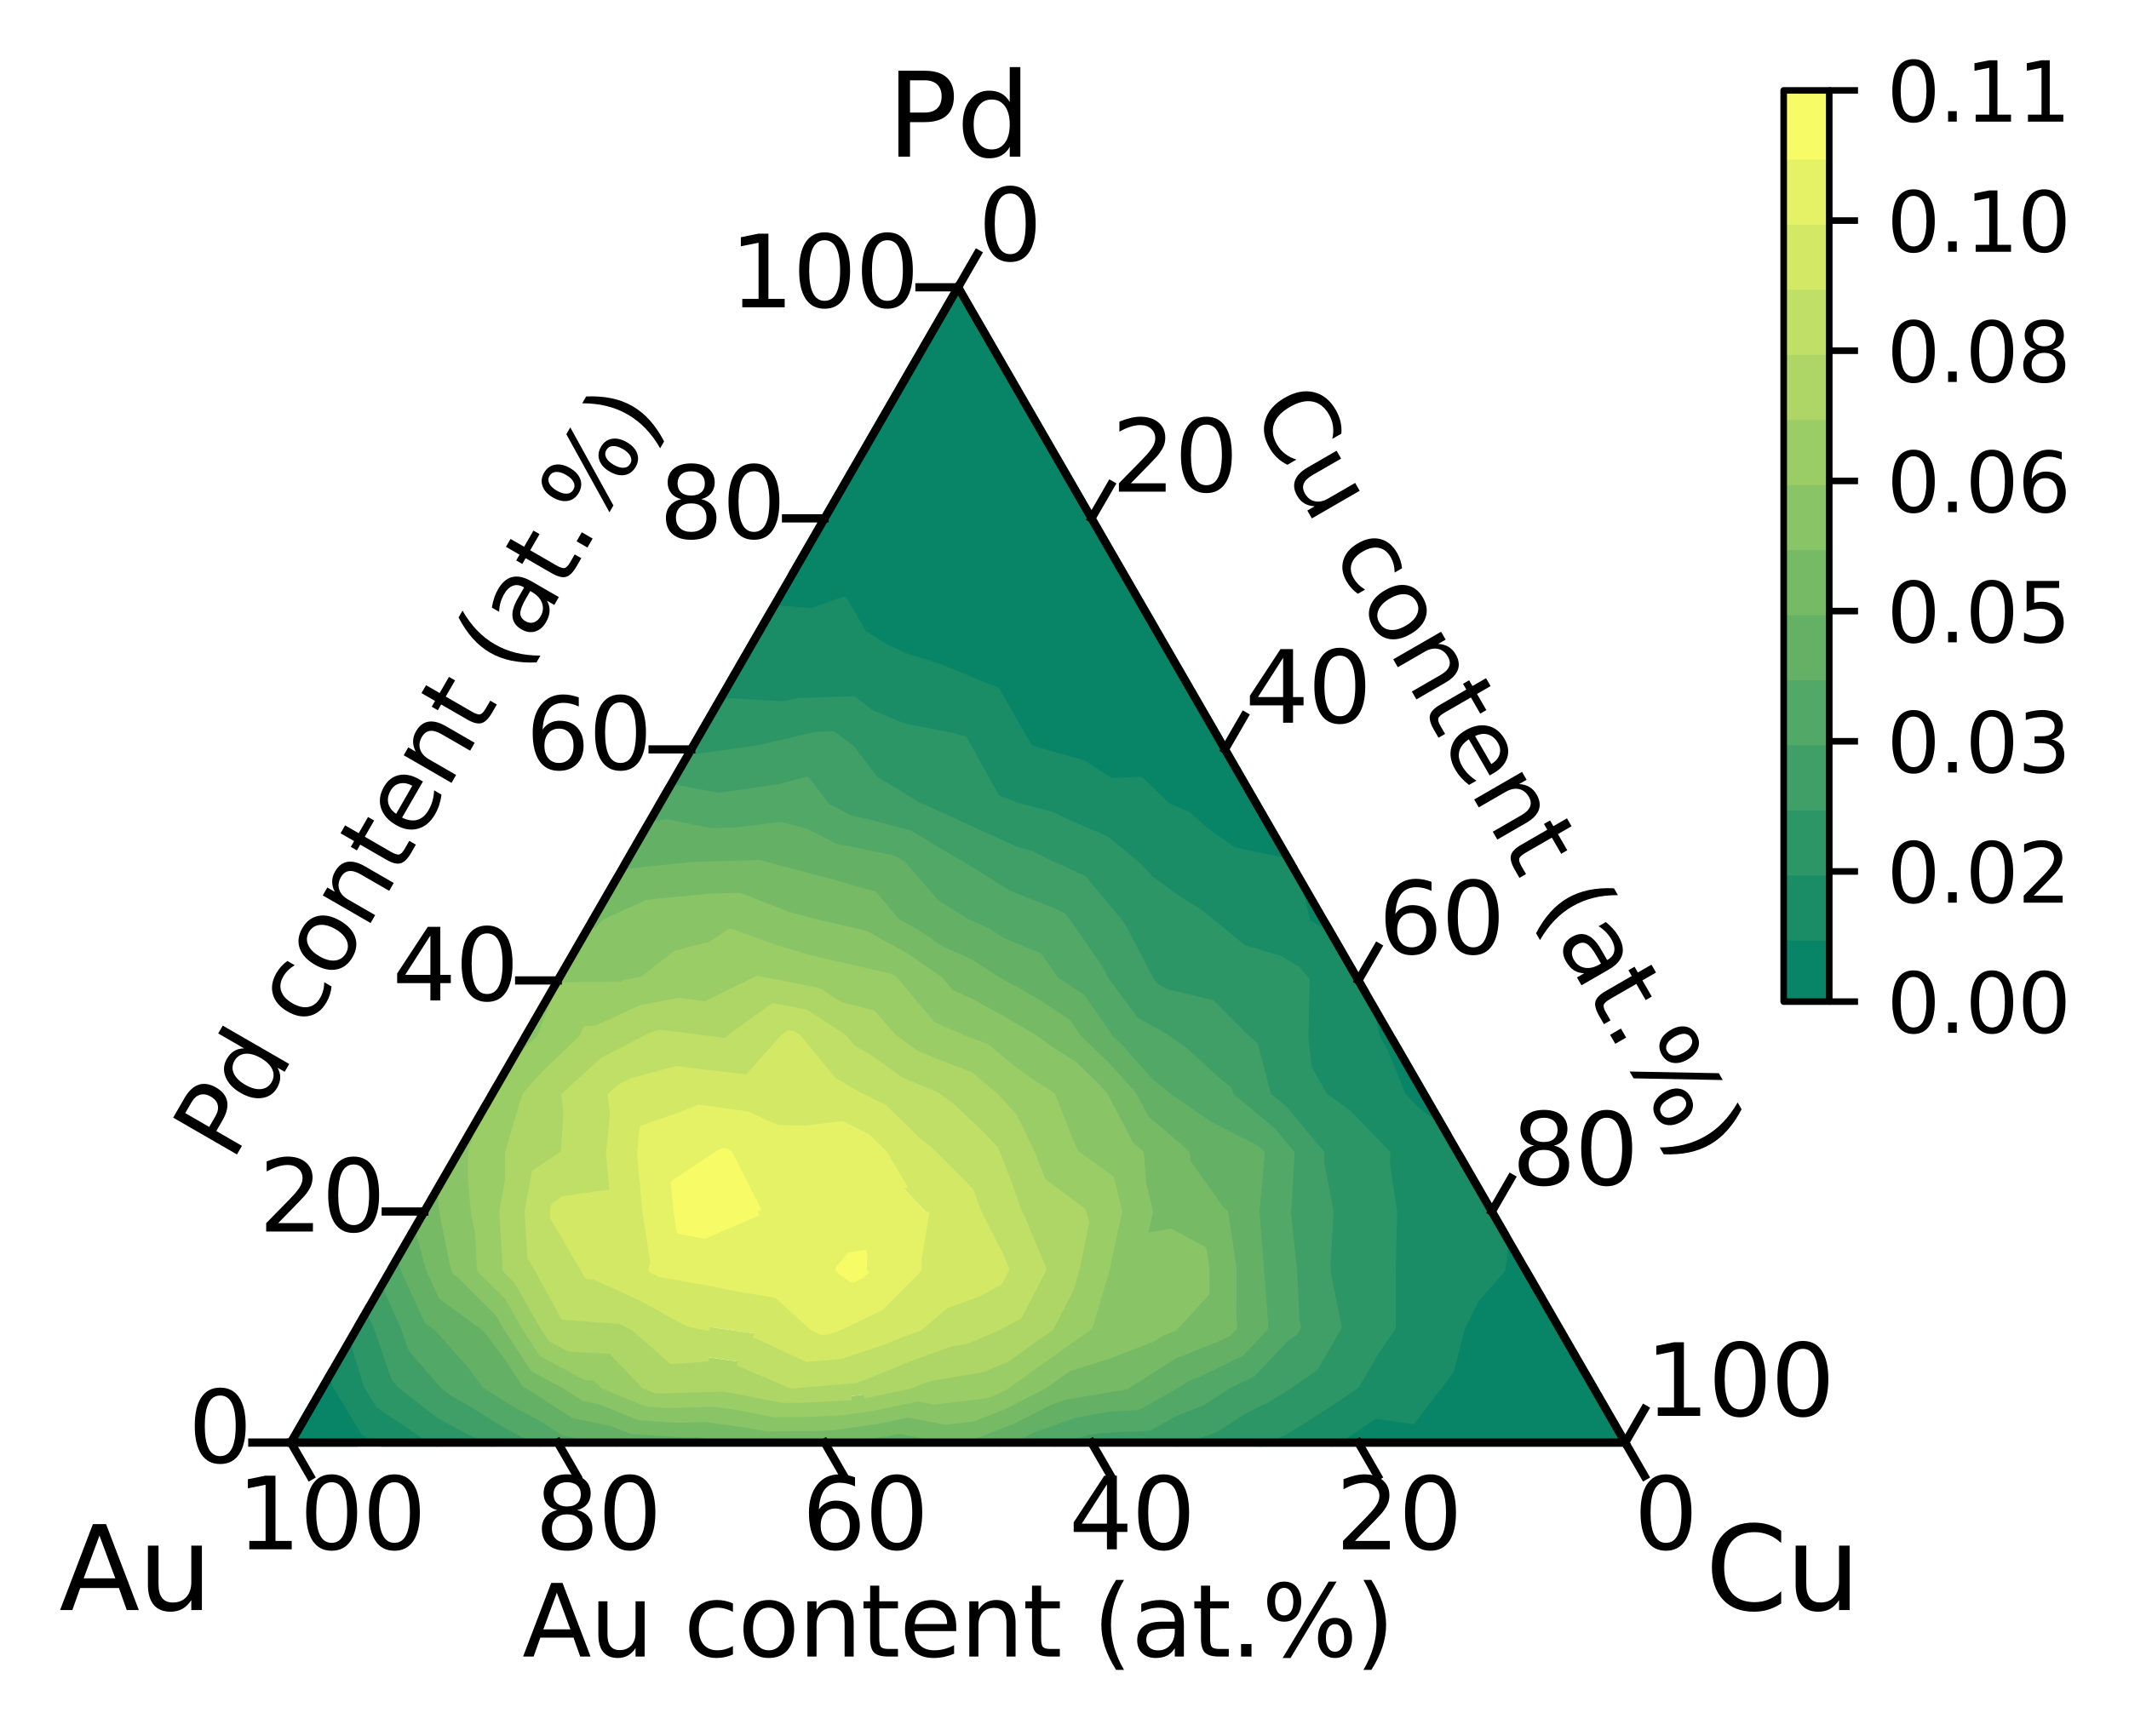 <?xml version="1.0" encoding="utf-8" standalone="no"?>
<!DOCTYPE svg PUBLIC "-//W3C//DTD SVG 1.1//EN"
  "http://www.w3.org/Graphics/SVG/1.1/DTD/svg11.dtd">
<svg xmlns:xlink="http://www.w3.org/1999/xlink" width="259.002pt" height="211.27pt" viewBox="0 0 259.002 211.27" xmlns="http://www.w3.org/2000/svg" version="1.1">
 <defs>
  <style type="text/css">*{stroke-linejoin: round; stroke-linecap: butt}</style>
 </defs>
 <g id="figure_1">
  <g id="patch_1">
   <path d="M 0 211.27 
L 259.002 211.27 
L 259.002 0 
L 0 0 
z
" style="fill: #ffffff"/>
  </g>
  <g id="axes_1">
   <g id="patch_2">
    <path d="M 27.273 183.653 
L 205.833 183.653 
L 205.833 26.841 
L 27.273 26.841 
z
" style="fill: #ffffff"/>
   </g>
   <g id="PathCollection_1">
    <defs>
     <path id="m07a7c262e1" d="M 183.155 -60.954 
L 182.643 -56.82 
L 179.483 -53.256 
L 177.746 -49.791 
L 176.392 -44.551 
L 175.058 -42.762 
L 171.773 -38.494 
L 167.218 -39.141 
L 164.391 -37.222 
L 162.083 -35.733 
L 165.251 -35.733 
L 173.367 -35.733 
L 181.484 -35.733 
L 189.6 -35.733 
L 197.716 -35.733 
L 193.658 -42.762 
L 189.6 -49.791 
L 185.542 -56.82 
M 166.105 -90.485 
L 167.436 -84.936 
L 168.358 -83.288 
L 170.554 -77.907 
L 172.312 -76.079 
L 176.073 -73.221 
L 173.367 -77.907 
L 169.309 -84.936 
M 157.36 -105.632 
L 158.931 -98.993 
L 160.603 -97.972 
L 164.478 -93.303 
L 161.193 -98.993 
M 93.943 -137.151 
L 98.798 -136.774 
L 102.639 -138.155 
L 104.958 -134.138 
L 107.5 -132.516 
L 110.06 -131.327 
L 114.18 -130.029 
L 120.408 -127.461 
L 120.758 -127.365 
L 121.191 -127.109 
L 124.959 -120.582 
L 125.375 -120.08 
L 131.746 -118.28 
L 135.089 -116.091 
L 138.699 -116.265 
L 142.038 -113.051 
L 144.398 -112.078 
L 146.699 -110.039 
L 149.992 -107.709 
L 157.03 -106.203 
L 153.076 -113.051 
L 149.018 -120.08 
L 144.96 -127.109 
L 140.902 -134.138 
L 136.844 -141.167 
L 132.785 -148.196 
L 128.727 -155.225 
L 124.669 -162.254 
L 120.611 -169.283 
L 116.553 -176.312 
L 112.494 -169.283 
L 108.436 -162.254 
L 104.378 -155.225 
L 100.32 -148.196 
L 96.262 -141.167 
M 46.434 -35.733 
L 44.317 -37.138 
L 40.919 -42.762 
L 40.408 -44.425 
L 39.447 -42.762 
L 35.389 -35.733 
L 43.505 -35.733 
" style="stroke: #088466"/>
    </defs>
    <g clip-path="url(#p77a4fa53b2)">
     <use xlink:href="#m07a7c262e1" x="0" y="211.27" style="fill: #088466; stroke: #088466"/>
    </g>
   </g>
   <g id="PathCollection_2">
    <defs>
     <path id="m2272a39800" d="M 176.073 -73.221 
L 172.312 -76.079 
L 170.554 -77.907 
L 168.358 -83.288 
L 167.436 -84.936 
L 166.105 -90.485 
L 165.251 -91.965 
L 164.478 -93.303 
L 160.603 -97.972 
L 158.931 -98.993 
L 157.36 -105.632 
L 157.134 -106.022 
L 157.03 -106.203 
L 149.992 -107.709 
L 146.699 -110.039 
L 144.398 -112.078 
L 142.038 -113.051 
L 138.699 -116.265 
L 135.089 -116.091 
L 131.746 -118.28 
L 125.375 -120.08 
L 124.959 -120.582 
L 121.191 -127.109 
L 120.758 -127.365 
L 120.408 -127.461 
L 114.18 -130.029 
L 110.06 -131.327 
L 107.5 -132.516 
L 104.958 -134.138 
L 102.639 -138.155 
L 98.798 -136.774 
L 93.943 -137.151 
L 92.204 -134.138 
L 88.145 -127.109 
L 87.232 -125.528 
L 88.891 -125.818 
L 95.296 -125.436 
L 97.002 -125.827 
L 103.763 -126.044 
L 105.939 -124.406 
L 109.964 -122.727 
L 115.657 -121.631 
L 117.207 -121.214 
L 117.862 -120.08 
L 121.191 -114.056 
L 123.908 -113.051 
L 128.085 -111.939 
L 129.878 -111.058 
L 134.525 -109.035 
L 138.196 -106.022 
L 139.877 -104.247 
L 143.399 -101.697 
L 145.693 -100.264 
L 147.347 -98.993 
L 151.227 -95.79 
L 155.685 -94.475 
L 157.828 -93.166 
L 158.825 -91.965 
L 158.758 -89.153 
L 158.682 -84.936 
L 159.094 -81.3 
L 160.986 -77.907 
L 163.98 -75.706 
L 168.651 -70.878 
L 168.593 -69.637 
L 169.459 -63.849 
L 169.309 -56.82 
L 169.309 -49.791 
L 167.113 -46.566 
L 164.917 -42.762 
L 162.241 -40.946 
L 158.899 -38.789 
L 156.295 -37.187 
L 153.33 -35.733 
L 157.134 -35.733 
L 162.083 -35.733 
L 164.391 -37.222 
L 167.218 -39.141 
L 171.773 -38.494 
L 175.058 -42.762 
L 176.392 -44.551 
L 177.746 -49.791 
L 179.483 -53.256 
L 182.643 -56.82 
L 183.155 -60.954 
L 181.484 -63.849 
L 177.425 -70.878 
M 40.408 -44.425 
L 40.919 -42.762 
L 44.317 -37.138 
L 46.434 -35.733 
L 51.622 -35.733 
L 53.144 -35.733 
L 51.978 -36.35 
L 50.685 -37.355 
L 46.172 -40.352 
L 44.716 -42.762 
L 42.886 -48.718 
" style="stroke: #1a8d66"/>
    </defs>
    <g clip-path="url(#p77a4fa53b2)">
     <use xlink:href="#m2272a39800" x="0" y="211.27" style="fill: #1a8d66; stroke: #1a8d66"/>
    </g>
   </g>
   <g id="PathCollection_3">
    <defs>
     <path id="maad36f8305" d="M 83.594 -119.226 
L 84.701 -119.017 
L 92.204 -120.08 
L 99.372 -121.722 
L 101.304 -121.784 
L 103.566 -120.08 
L 106.319 -116.413 
L 111.818 -113.051 
L 112.404 -112.894 
L 112.681 -112.728 
L 118.798 -109.912 
L 123.701 -107.7 
L 125.379 -107.253 
L 127.885 -106.022 
L 131.755 -104.237 
L 136.134 -98.993 
L 136.52 -98.434 
L 139.879 -91.965 
L 140.454 -91.189 
L 141.784 -90.436 
L 147.368 -89.107 
L 151.501 -84.936 
L 152.564 -84.048 
L 154.162 -77.907 
L 156.166 -76.23 
L 160.645 -70.878 
L 160.584 -69.823 
L 161.734 -63.849 
L 161.343 -57.08 
L 161.391 -56.82 
L 161.381 -56.493 
L 162.711 -49.791 
L 159.923 -44.962 
L 156.814 -42.762 
L 154.056 -41.065 
L 151.323 -39.724 
L 147.975 -37.539 
L 143.184 -35.733 
L 149.018 -35.733 
L 153.33 -35.733 
L 156.295 -37.187 
L 158.899 -38.789 
L 162.241 -40.946 
L 164.917 -42.762 
L 167.113 -46.566 
L 169.309 -49.791 
L 169.309 -56.82 
L 169.459 -63.849 
L 168.593 -69.637 
L 168.651 -70.878 
L 163.98 -75.706 
L 160.986 -77.907 
L 159.094 -81.3 
L 158.682 -84.936 
L 158.758 -89.153 
L 158.825 -91.965 
L 157.828 -93.166 
L 155.685 -94.475 
L 151.227 -95.79 
L 147.347 -98.993 
L 145.693 -100.264 
L 143.399 -101.697 
L 139.877 -104.247 
L 138.196 -106.022 
L 134.525 -109.035 
L 129.878 -111.058 
L 128.085 -111.939 
L 123.908 -113.051 
L 121.191 -114.056 
L 117.862 -120.08 
L 117.207 -121.214 
L 115.657 -121.631 
L 109.964 -122.727 
L 105.939 -124.406 
L 103.763 -126.044 
L 97.002 -125.827 
L 95.296 -125.436 
L 88.891 -125.818 
L 87.232 -125.528 
L 84.087 -120.08 
M 42.886 -48.718 
L 44.716 -42.762 
L 46.172 -40.352 
L 50.685 -37.355 
L 51.978 -36.35 
L 53.144 -35.733 
L 59.738 -35.733 
L 59.884 -35.733 
L 59.773 -35.793 
L 59.664 -35.862 
L 53.562 -39.093 
L 48.842 -42.762 
L 48.077 -43.651 
L 45.965 -49.791 
L 44.889 -52.187 
L 43.505 -49.791 
" style="stroke: #2c9666"/>
    </defs>
    <g clip-path="url(#p77a4fa53b2)">
     <use xlink:href="#maad36f8305" x="0" y="211.27" style="fill: #2c9666; stroke: #2c9666"/>
    </g>
   </g>
   <g id="PathCollection_4">
    <defs>
     <path id="m8ac2375aff" d="M 81.4 -115.426 
L 87.429 -114.292 
L 88.989 -114.513 
L 94.909 -115.394 
L 98.106 -116.246 
L 100.534 -113.051 
L 103.498 -111.527 
L 105.493 -111.12 
L 110.59 -109.753 
L 116.413 -106.265 
L 116.634 -106.163 
L 116.945 -106.022 
L 122.605 -102.447 
L 127.949 -100.342 
L 129.178 -99.774 
L 129.83 -98.993 
L 133.647 -93.457 
L 134.422 -91.965 
L 138.067 -87.055 
L 141.81 -84.936 
L 144.05 -83.36 
L 147.891 -79.859 
L 149.412 -78.589 
L 149.59 -77.907 
L 154.677 -73.65 
L 156.998 -70.878 
L 156.638 -64.709 
L 156.558 -63.849 
L 156.627 -62.97 
L 157.285 -56.82 
L 157.596 -50.589 
L 157.754 -49.791 
L 157.444 -49.254 
L 156.397 -48.513 
L 152.268 -44.161 
L 149.349 -42.762 
L 146.162 -40.68 
L 143.09 -39.522 
L 139.783 -37.67 
L 133.738 -37.383 
L 132.002 -37.09 
L 128.174 -35.733 
L 132.785 -35.733 
L 140.902 -35.733 
L 143.184 -35.733 
L 147.975 -37.539 
L 151.323 -39.724 
L 154.056 -41.065 
L 156.814 -42.762 
L 159.923 -44.962 
L 162.711 -49.791 
L 161.381 -56.493 
L 161.391 -56.82 
L 161.343 -57.08 
L 161.734 -63.849 
L 160.584 -69.823 
L 160.645 -70.878 
L 156.166 -76.23 
L 154.162 -77.907 
L 152.564 -84.048 
L 151.501 -84.936 
L 147.368 -89.107 
L 141.784 -90.436 
L 140.454 -91.189 
L 139.879 -91.965 
L 136.52 -98.434 
L 136.134 -98.993 
L 131.755 -104.237 
L 127.885 -106.022 
L 125.379 -107.253 
L 123.701 -107.7 
L 118.798 -109.912 
L 112.681 -112.728 
L 112.404 -112.894 
L 111.818 -113.051 
L 106.319 -116.413 
L 103.566 -120.08 
L 101.304 -121.784 
L 99.372 -121.722 
L 92.204 -120.08 
L 84.701 -119.017 
L 83.594 -119.226 
M 44.889 -52.187 
L 45.965 -49.791 
L 48.077 -43.651 
L 48.842 -42.762 
L 53.562 -39.093 
L 59.664 -35.862 
L 59.773 -35.793 
L 59.884 -35.733 
L 65.734 -35.733 
L 61.166 -38.206 
L 56.685 -41.021 
L 55.145 -41.836 
L 53.954 -42.762 
L 50.132 -47.21 
L 49.244 -49.791 
L 46.733 -55.382 
" style="stroke: #409f66"/>
    </defs>
    <g clip-path="url(#p77a4fa53b2)">
     <use xlink:href="#m8ac2375aff" x="0" y="211.27" style="fill: #409f66; stroke: #409f66"/>
    </g>
   </g>
   <g id="PathCollection_5">
    <defs>
     <path id="m603f4722af" d="M 78.676 -110.708 
L 81.167 -111.081 
L 86.385 -110.002 
L 89.843 -110.11 
L 94.931 -110.747 
L 98.065 -109.927 
L 101.542 -108.14 
L 107.972 -106.827 
L 108.776 -106.611 
L 109.76 -106.022 
L 113.835 -101.316 
L 117.551 -98.993 
L 119.989 -97.916 
L 121.964 -96.65 
L 126.336 -94.851 
L 128.329 -91.965 
L 131.557 -89.837 
L 134.959 -84.936 
L 136.167 -83.764 
L 140.074 -79.341 
L 141.252 -78.513 
L 141.916 -77.907 
L 146.989 -74.392 
L 152.756 -71.432 
L 153.188 -71.071 
L 153.35 -70.878 
L 153.325 -70.447 
L 152.716 -63.849 
L 153.245 -57.112 
L 153.277 -56.82 
L 153.296 -56.44 
L 153.812 -49.791 
L 150.832 -46.649 
L 145.816 -44.244 
L 144.425 -43.687 
L 142.968 -42.762 
L 138.341 -40.169 
L 135.262 -40.023 
L 130.748 -39.261 
L 125.666 -37.459 
L 124.128 -36.67 
L 121.705 -35.733 
L 124.669 -35.733 
L 128.174 -35.733 
L 132.002 -37.09 
L 133.738 -37.383 
L 139.783 -37.67 
L 143.09 -39.522 
L 146.162 -40.68 
L 149.349 -42.762 
L 152.268 -44.161 
L 156.397 -48.513 
L 157.444 -49.254 
L 157.754 -49.791 
L 157.596 -50.589 
L 157.285 -56.82 
L 156.627 -62.97 
L 156.558 -63.849 
L 156.638 -64.709 
L 156.998 -70.878 
L 154.677 -73.65 
L 149.59 -77.907 
L 149.412 -78.589 
L 147.891 -79.859 
L 144.05 -83.36 
L 141.81 -84.936 
L 138.067 -87.055 
L 134.422 -91.965 
L 133.647 -93.457 
L 129.83 -98.993 
L 129.178 -99.774 
L 127.949 -100.342 
L 122.605 -102.447 
L 116.945 -106.022 
L 116.634 -106.163 
L 116.413 -106.265 
L 110.59 -109.753 
L 105.493 -111.12 
L 103.498 -111.527 
L 100.534 -113.051 
L 98.106 -116.246 
L 94.909 -115.394 
L 88.989 -114.513 
L 87.429 -114.292 
L 81.4 -115.426 
L 80.029 -113.051 
M 46.733 -55.382 
L 49.244 -49.791 
L 50.132 -47.21 
L 53.954 -42.762 
L 55.145 -41.836 
L 56.685 -41.021 
L 61.166 -38.206 
L 65.734 -35.733 
L 67.854 -35.733 
L 75.116 -35.733 
L 68.63 -37.075 
L 66.158 -38.671 
L 62.56 -40.62 
L 59.149 -42.762 
L 57.184 -45.367 
L 53.216 -49.791 
L 52.094 -50.609 
L 49.256 -56.82 
L 48.708 -58.802 
L 47.564 -56.82 
" style="stroke: #52a866"/>
    </defs>
    <g clip-path="url(#p77a4fa53b2)">
     <use xlink:href="#m603f4722af" x="0" y="211.27" style="fill: #52a866; stroke: #52a866"/>
    </g>
   </g>
   <g id="PathCollection_6">
    <defs>
     <path id="mccd00eda94" d="M 75.027 -104.388 
L 76.519 -105.073 
L 83.994 -105.861 
L 84.171 -105.878 
L 88.957 -106.022 
L 92.146 -106.122 
L 92.27 -106.138 
L 92.711 -106.022 
L 99.314 -104.28 
L 101.703 -103.626 
L 106.292 -102.308 
L 109.086 -98.993 
L 111.671 -97.567 
L 114.41 -95.676 
L 117.824 -94.167 
L 121.262 -91.965 
L 123.843 -90.533 
L 126.331 -89.085 
L 129.802 -86.797 
L 131.094 -84.936 
L 134.78 -81.361 
L 137.831 -77.907 
L 139.288 -75.111 
L 144.26 -70.878 
L 144.345 -69.813 
L 148.605 -63.849 
L 148.92 -63.679 
L 149.945 -56.82 
L 149.897 -51.312 
L 150.015 -49.791 
L 149.395 -49.138 
L 148.352 -48.637 
L 142.842 -46.43 
L 137.065 -42.762 
L 136.898 -42.668 
L 136.786 -42.663 
L 129.495 -41.432 
L 127.564 -40.748 
L 123.097 -38.455 
L 116.695 -35.979 
L 116.429 -35.948 
L 109.344 -37.306 
L 107.725 -36.965 
L 100.438 -35.937 
L 100.209 -35.926 
L 92.266 -35.841 
L 92.125 -35.868 
L 84.755 -36.889 
L 83.443 -36.848 
L 76.857 -37.267 
L 74.541 -38.21 
L 69.846 -39.181 
L 64.3 -42.762 
L 63.915 -42.968 
L 61.874 -46.091 
L 59.454 -49.299 
L 59.013 -49.791 
L 53.812 -53.584 
L 52.333 -56.82 
L 50.789 -62.407 
L 48.708 -58.802 
L 49.256 -56.82 
L 52.094 -50.609 
L 53.216 -49.791 
L 57.184 -45.367 
L 59.149 -42.762 
L 62.56 -40.62 
L 66.158 -38.671 
L 68.63 -37.075 
L 75.116 -35.733 
L 75.971 -35.733 
L 84.087 -35.733 
L 92.204 -35.733 
L 100.32 -35.733 
L 108.436 -35.733 
L 116.553 -35.733 
L 121.705 -35.733 
L 124.128 -36.67 
L 125.666 -37.459 
L 130.748 -39.261 
L 135.262 -40.023 
L 138.341 -40.169 
L 142.968 -42.762 
L 144.425 -43.687 
L 145.816 -44.244 
L 150.832 -46.649 
L 153.812 -49.791 
L 153.296 -56.44 
L 153.277 -56.82 
L 153.245 -57.112 
L 152.716 -63.849 
L 153.325 -70.447 
L 153.35 -70.878 
L 153.188 -71.071 
L 152.756 -71.432 
L 146.989 -74.392 
L 141.916 -77.907 
L 141.252 -78.513 
L 140.074 -79.341 
L 136.167 -83.764 
L 134.959 -84.936 
L 131.557 -89.837 
L 128.329 -91.965 
L 126.336 -94.851 
L 121.964 -96.65 
L 119.989 -97.916 
L 117.551 -98.993 
L 113.835 -101.316 
L 109.76 -106.022 
L 108.776 -106.611 
L 107.972 -106.827 
L 101.542 -108.14 
L 98.065 -109.927 
L 94.931 -110.747 
L 89.843 -110.11 
L 86.385 -110.002 
L 81.167 -111.081 
L 78.676 -110.708 
L 75.971 -106.022 
" style="stroke: #64b166"/>
    </defs>
    <g clip-path="url(#p77a4fa53b2)">
     <use xlink:href="#mccd00eda94" x="0" y="211.27" style="fill: #64b166; stroke: #64b166"/>
    </g>
   </g>
   <g id="PathCollection_7">
    <defs>
     <path id="m45136fbcf9" d="M 71.228 -97.808 
L 72.589 -97.822 
L 73.745 -98.993 
L 78.713 -101.273 
L 81.516 -101.569 
L 86.394 -102.027 
L 89.959 -102.134 
L 95.76 -99.862 
L 96.631 -99.632 
L 98.967 -98.993 
L 103.74 -97.889 
L 105.212 -97.548 
L 110.103 -94.851 
L 114.283 -91.965 
L 115.629 -90.365 
L 118.11 -89.267 
L 121.899 -87.166 
L 125.732 -84.936 
L 127.835 -83.39 
L 130.633 -81.634 
L 133.392 -78.958 
L 134.321 -77.907 
L 137.443 -71.916 
L 138.663 -70.878 
L 138.954 -67.223 
L 139.776 -63.849 
L 139.064 -60.666 
L 142.4 -61.253 
L 146.302 -59.144 
L 146.649 -56.82 
L 146.624 -53.938 
L 142.799 -49.791 
L 141.258 -49.173 
L 140.133 -48.459 
L 134.746 -46.394 
L 129.949 -44.877 
L 128.212 -43.655 
L 126.98 -42.762 
L 122.067 -40.24 
L 118.318 -38.79 
L 115.011 -38.403 
L 110.48 -39.272 
L 106.835 -38.506 
L 101.485 -37.751 
L 99.219 -37.64 
L 93.268 -37.577 
L 90.872 -38.039 
L 85.823 -38.739 
L 82.412 -38.634 
L 77.814 -38.926 
L 72.995 -40.887 
L 71.061 -41.287 
L 68.778 -42.762 
L 64.973 -44.799 
L 61.711 -49.791 
L 60.735 -51.517 
L 56.049 -56.181 
L 55.53 -56.559 
L 55.411 -56.82 
L 55.163 -57.714 
L 53.927 -63.849 
L 53.63 -67.327 
L 51.622 -63.849 
L 50.789 -62.407 
L 52.333 -56.82 
L 53.812 -53.584 
L 59.013 -49.791 
L 59.454 -49.299 
L 61.874 -46.091 
L 63.915 -42.968 
L 64.3 -42.762 
L 69.846 -39.181 
L 74.541 -38.21 
L 76.857 -37.267 
L 83.443 -36.848 
L 84.755 -36.889 
L 92.125 -35.868 
L 92.266 -35.841 
L 100.209 -35.926 
L 100.438 -35.937 
L 107.725 -36.965 
L 109.344 -37.306 
L 116.429 -35.948 
L 116.695 -35.979 
L 123.097 -38.455 
L 127.564 -40.748 
L 129.495 -41.432 
L 136.786 -42.663 
L 136.898 -42.668 
L 137.065 -42.762 
L 142.842 -46.43 
L 148.352 -48.637 
L 149.395 -49.138 
L 150.015 -49.791 
L 149.897 -51.312 
L 149.945 -56.82 
L 148.92 -63.679 
L 148.605 -63.849 
L 144.345 -69.813 
L 144.26 -70.878 
L 139.288 -75.111 
L 137.831 -77.907 
L 134.78 -81.361 
L 131.094 -84.936 
L 129.802 -86.797 
L 126.331 -89.085 
L 123.843 -90.533 
L 121.262 -91.965 
L 117.824 -94.167 
L 114.41 -95.676 
L 111.671 -97.567 
L 109.086 -98.993 
L 106.292 -102.308 
L 101.703 -103.626 
L 99.314 -104.28 
L 92.711 -106.022 
L 92.27 -106.138 
L 92.146 -106.122 
L 88.957 -106.022 
L 84.171 -105.878 
L 83.994 -105.861 
L 76.519 -105.073 
L 75.027 -104.388 
L 71.913 -98.993 
" style="stroke: #76ba66"/>
    </defs>
    <g clip-path="url(#p77a4fa53b2)">
     <use xlink:href="#m45136fbcf9" x="0" y="211.27" style="fill: #76ba66; stroke: #76ba66"/>
    </g>
   </g>
   <g id="PathCollection_8">
    <defs>
     <path id="m5c42133617" d="M 60.396 -79.046 
L 64.503 -83.711 
L 65.793 -84.936 
L 68.276 -91.235 
L 75.584 -91.295 
L 76.195 -91.576 
L 78.225 -91.965 
L 82.268 -95.115 
L 86.541 -96.215 
L 88.849 -97.774 
L 94.395 -95.76 
L 98.879 -94.461 
L 101.421 -93.872 
L 108.247 -92.293 
L 108.534 -92.134 
L 108.78 -91.965 
L 113.39 -86.487 
L 116.897 -84.936 
L 119.947 -83.785 
L 122.533 -81.606 
L 125.532 -79.402 
L 127.916 -77.907 
L 129.887 -72.886 
L 130.756 -70.878 
L 135.062 -67.792 
L 136.023 -63.849 
L 135.119 -59.807 
L 134.505 -56.82 
L 132.543 -50.21 
L 132.325 -49.791 
L 126.881 -45.959 
L 122.471 -42.762 
L 121.036 -42.025 
L 119.941 -41.602 
L 113.593 -40.859 
L 111.615 -41.238 
L 105.946 -40.046 
L 102.532 -39.565 
L 98.229 -39.354 
L 94.27 -39.312 
L 89.618 -40.211 
L 86.891 -40.588 
L 81.382 -40.419 
L 78.772 -40.585 
L 73.423 -42.762 
L 72.482 -43.748 
L 71.311 -43.803 
L 66.03 -46.631 
L 63.965 -49.791 
L 61.874 -53.49 
L 58.528 -56.82 
L 58.279 -61.321 
L 57.769 -63.849 
L 57.427 -67.851 
L 57.427 -70.878 
L 59.08 -76.767 
L 55.68 -70.878 
L 53.63 -67.327 
L 53.927 -63.849 
L 55.163 -57.714 
L 55.411 -56.82 
L 55.53 -56.559 
L 56.049 -56.181 
L 60.735 -51.517 
L 61.711 -49.791 
L 64.973 -44.799 
L 68.778 -42.762 
L 71.061 -41.287 
L 72.995 -40.887 
L 77.814 -38.926 
L 82.412 -38.634 
L 85.823 -38.739 
L 90.872 -38.039 
L 93.268 -37.577 
L 99.219 -37.64 
L 101.485 -37.751 
L 106.835 -38.506 
L 110.48 -39.272 
L 115.011 -38.403 
L 118.318 -38.79 
L 122.067 -40.24 
L 126.98 -42.762 
L 128.212 -43.655 
L 129.949 -44.877 
L 134.746 -46.394 
L 140.133 -48.459 
L 141.258 -49.173 
L 142.799 -49.791 
L 146.624 -53.938 
L 146.649 -56.82 
L 146.302 -59.144 
L 142.4 -61.253 
L 139.064 -60.666 
L 139.776 -63.849 
L 138.954 -67.223 
L 138.663 -70.878 
L 137.443 -71.916 
L 134.321 -77.907 
L 133.392 -78.958 
L 130.633 -81.634 
L 127.835 -83.39 
L 125.732 -84.936 
L 121.899 -87.166 
L 118.11 -89.267 
L 115.629 -90.365 
L 114.283 -91.965 
L 110.103 -94.851 
L 105.212 -97.548 
L 103.74 -97.889 
L 98.967 -98.993 
L 96.631 -99.632 
L 95.76 -99.862 
L 89.959 -102.134 
L 86.394 -102.027 
L 81.516 -101.569 
L 78.713 -101.273 
L 73.745 -98.993 
L 72.589 -97.822 
L 71.228 -97.808 
L 67.854 -91.965 
L 63.796 -84.936 
" style="stroke: #89c466"/>
    </defs>
    <g clip-path="url(#p77a4fa53b2)">
     <use xlink:href="#m5c42133617" x="0" y="211.27" style="fill: #89c466; stroke: #89c466"/>
    </g>
   </g>
   <g id="PathCollection_9">
    <defs>
     <path id="m117a77191e" d="M 59.08 -76.767 
L 57.427 -70.878 
L 57.427 -67.851 
L 57.769 -63.849 
L 58.279 -61.321 
L 58.528 -56.82 
L 61.874 -53.49 
L 63.965 -49.791 
L 66.03 -46.631 
L 71.311 -43.803 
L 72.482 -43.748 
L 73.423 -42.762 
L 78.772 -40.585 
L 81.382 -40.419 
L 86.891 -40.588 
L 89.618 -40.211 
L 94.27 -39.312 
L 98.229 -39.354 
L 102.532 -39.565 
L 105.946 -40.046 
L 111.615 -41.238 
L 113.593 -40.859 
L 119.941 -41.602 
L 121.036 -42.025 
L 122.471 -42.762 
L 126.881 -45.959 
L 132.325 -49.791 
L 132.543 -50.21 
L 134.505 -56.82 
L 135.119 -59.807 
L 136.023 -63.849 
L 135.062 -67.792 
L 130.756 -70.878 
L 129.887 -72.886 
L 127.916 -77.907 
L 125.532 -79.402 
L 122.533 -81.606 
L 119.947 -83.785 
L 116.897 -84.936 
L 113.39 -86.487 
L 108.78 -91.965 
L 108.534 -92.134 
L 108.247 -92.293 
L 101.421 -93.872 
L 98.879 -94.461 
L 94.395 -95.76 
L 88.849 -97.774 
L 86.541 -96.215 
L 82.268 -95.115 
L 78.225 -91.965 
L 76.195 -91.576 
L 75.584 -91.295 
L 68.276 -91.235 
L 65.793 -84.936 
L 64.503 -83.711 
L 60.396 -79.046 
L 59.738 -77.907 
M 103.58 -41.379 
L 97.239 -41.069 
L 95.272 -41.048 
L 88.365 -42.382 
L 87.958 -42.438 
L 80.351 -42.204 
L 79.73 -42.243 
L 78.456 -42.762 
L 74.381 -47.037 
L 69.307 -47.274 
L 67.088 -48.463 
L 66.22 -49.791 
L 63.013 -55.463 
L 61.65 -56.82 
L 61.422 -60.932 
L 61.238 -63.849 
L 61.936 -67.656 
L 61.936 -70.878 
L 62.545 -73.045 
L 63.998 -77.907 
L 66.327 -80.552 
L 70.946 -84.936 
L 71.338 -85.93 
L 72.492 -85.94 
L 77.989 -88.469 
L 82.576 -89.347 
L 85.84 -88.928 
L 92.056 -91.965 
L 92.162 -92.036 
L 92.231 -92.011 
L 92.392 -91.965 
L 99.52 -90.579 
L 102.095 -88.889 
L 106.077 -87.878 
L 108.675 -84.936 
L 111.368 -82.985 
L 114.332 -81.753 
L 117.979 -80.377 
L 120.911 -77.907 
L 123.23 -75.414 
L 125.438 -70.878 
L 126.762 -67.473 
L 131.626 -63.849 
L 132.002 -62.492 
L 130.837 -56.82 
L 130.12 -54.407 
L 127.72 -49.791 
L 125.551 -48.264 
L 122.518 -46.065 
L 119.448 -44.776 
L 113.036 -43.699 
L 112.143 -43.37 
L 110.645 -42.762 
L 105.056 -41.587 
" style="stroke: #9bcd66"/>
    </defs>
    <g clip-path="url(#p77a4fa53b2)">
     <use xlink:href="#m117a77191e" x="0" y="211.27" style="fill: #9bcd66; stroke: #9bcd66"/>
    </g>
   </g>
   <g id="PathCollection_10">
    <defs>
     <path id="maa33093ce3" d="M 105.056 -41.587 
L 110.645 -42.762 
L 112.143 -43.37 
L 113.036 -43.699 
L 119.448 -44.776 
L 122.518 -46.065 
L 125.551 -48.264 
L 127.72 -49.791 
L 130.12 -54.407 
L 130.837 -56.82 
L 132.002 -62.492 
L 131.626 -63.849 
L 126.762 -67.473 
L 125.438 -70.878 
L 123.23 -75.414 
L 120.911 -77.907 
L 117.979 -80.377 
L 114.332 -81.753 
L 111.368 -82.985 
L 108.675 -84.936 
L 106.077 -87.878 
L 102.095 -88.889 
L 99.52 -90.579 
L 92.392 -91.965 
L 92.231 -92.011 
L 92.162 -92.036 
L 92.056 -91.965 
L 85.84 -88.928 
L 82.576 -89.347 
L 77.989 -88.469 
L 72.492 -85.94 
L 71.338 -85.93 
L 70.946 -84.936 
L 66.327 -80.552 
L 63.998 -77.907 
L 62.545 -73.045 
L 61.936 -70.878 
L 61.936 -67.656 
L 61.238 -63.849 
L 61.422 -60.932 
L 61.65 -56.82 
L 63.013 -55.463 
L 66.22 -49.791 
L 67.088 -48.463 
L 69.307 -47.274 
L 74.381 -47.037 
L 78.456 -42.762 
L 79.73 -42.243 
L 80.351 -42.204 
L 87.958 -42.438 
L 88.365 -42.382 
L 95.272 -41.048 
L 97.239 -41.069 
L 103.58 -41.379 
M 86.218 -46.099 
L 81.773 -45.782 
L 77.198 -49.791 
L 76.266 -50.301 
L 75.464 -50.669 
L 68.645 -51.159 
L 65.546 -56.82 
L 64.663 -58.322 
L 64.316 -63.849 
L 65.168 -68.501 
L 68.687 -70.878 
L 69.053 -75.83 
L 68.772 -77.907 
L 73.492 -82.2 
L 78.854 -84.936 
L 79.782 -85.363 
L 80.337 -85.469 
L 84.493 -84.936 
L 87.893 -84.499 
L 88.433 -84.437 
L 88.876 -84.936 
L 94.089 -88.698 
L 97.996 -87.939 
L 102.574 -84.936 
L 103.635 -83.649 
L 105.864 -82.362 
L 109.492 -79.735 
L 113.888 -77.907 
L 115.748 -76.513 
L 119.258 -73.221 
L 120.927 -71.426 
L 121.194 -70.878 
L 122.396 -67.785 
L 123.802 -63.849 
L 124.207 -63.049 
L 126.797 -56.82 
L 123.863 -51.186 
L 121.245 -49.791 
L 117.468 -48.205 
L 115.44 -47.864 
L 110.582 -46.073 
L 104.976 -43.797 
L 103.974 -43.461 
L 96.285 -42.802 
L 96.221 -42.833 
L 89.779 -45.59 
" style="stroke: #add666"/>
    </defs>
    <g clip-path="url(#p77a4fa53b2)">
     <use xlink:href="#maa33093ce3" x="0" y="211.27" style="fill: #add666; stroke: #add666"/>
    </g>
   </g>
   <g id="PathCollection_11">
    <defs>
     <path id="m2c4668a74d" d="M 89.779 -45.59 
L 96.221 -42.833 
L 96.285 -42.802 
L 103.974 -43.461 
L 104.976 -43.797 
L 110.582 -46.073 
L 115.44 -47.864 
L 117.468 -48.205 
L 121.245 -49.791 
L 123.863 -51.186 
L 126.797 -56.82 
L 124.207 -63.049 
L 123.802 -63.849 
L 122.396 -67.785 
L 121.194 -70.878 
L 120.927 -71.426 
L 119.258 -73.221 
L 115.748 -76.513 
L 113.888 -77.907 
L 109.492 -79.735 
L 105.864 -82.362 
L 103.635 -83.649 
L 102.574 -84.936 
L 97.996 -87.939 
L 94.089 -88.698 
L 88.876 -84.936 
L 88.433 -84.437 
L 87.893 -84.499 
L 84.493 -84.936 
L 80.337 -85.469 
L 79.782 -85.363 
L 78.854 -84.936 
L 73.492 -82.2 
L 68.772 -77.907 
L 69.053 -75.83 
L 68.687 -70.878 
L 65.168 -68.501 
L 64.316 -63.849 
L 64.663 -58.322 
L 65.546 -56.82 
L 68.645 -51.159 
L 75.464 -50.669 
L 76.266 -50.301 
L 77.198 -49.791 
L 81.773 -45.782 
L 86.218 -46.099 
M 86.36 -49.791 
L 84.336 -50.222 
L 83.782 -50.32 
L 78.079 -53.443 
L 72.342 -56.076 
L 71.518 -56.135 
L 71.143 -56.82 
L 67.438 -63.128 
L 67.393 -63.849 
L 67.504 -64.455 
L 68.653 -65.231 
L 74.674 -66.094 
L 74.225 -70.878 
L 74.713 -75.729 
L 74.418 -77.907 
L 75.436 -78.833 
L 76.952 -79.606 
L 82.269 -81.056 
L 85.654 -80.621 
L 90.989 -80.01 
L 95.369 -84.936 
L 95.999 -85.39 
L 96.471 -85.299 
L 97.025 -84.936 
L 101.349 -79.689 
L 104.435 -77.907 
L 107.537 -76.35 
L 111.664 -72.315 
L 112.824 -71.447 
L 113.431 -70.878 
L 117.969 -66.302 
L 118.845 -63.849 
L 121.568 -58.477 
L 122.257 -56.82 
L 121.476 -55.321 
L 118.976 -53.989 
L 114.981 -52.514 
L 111.772 -49.791 
L 109.022 -48.777 
L 107.493 -48.156 
L 102.275 -46.405 
L 98.162 -46.053 
L 92.941 -48.513 
L 91.758 -49.019 
" style="stroke: #bfdf66"/>
    </defs>
    <g clip-path="url(#p77a4fa53b2)">
     <use xlink:href="#m2c4668a74d" x="0" y="211.27" style="fill: #bfdf66; stroke: #bfdf66"/>
    </g>
   </g>
   <g id="PathCollection_12">
    <defs>
     <path id="m795088b30a" d="M 91.758 -49.019 
L 92.941 -48.513 
L 98.162 -46.053 
L 102.275 -46.405 
L 107.493 -48.156 
L 109.022 -48.777 
L 111.772 -49.791 
L 114.981 -52.514 
L 118.976 -53.989 
L 121.476 -55.321 
L 122.257 -56.82 
L 121.568 -58.477 
L 118.845 -63.849 
L 117.969 -66.302 
L 113.431 -70.878 
L 112.824 -71.447 
L 111.664 -72.315 
L 107.537 -76.35 
L 104.435 -77.907 
L 101.349 -79.689 
L 97.025 -84.936 
L 96.471 -85.299 
L 95.999 -85.39 
L 95.369 -84.936 
L 90.989 -80.01 
L 85.654 -80.621 
L 82.269 -81.056 
L 76.952 -79.606 
L 75.436 -78.833 
L 74.418 -77.907 
L 74.713 -75.729 
L 74.225 -70.878 
L 74.674 -66.094 
L 68.653 -65.231 
L 67.504 -64.455 
L 67.393 -63.849 
L 67.438 -63.128 
L 71.143 -56.82 
L 71.518 -56.135 
L 72.342 -56.076 
L 78.079 -53.443 
L 83.782 -50.32 
L 84.336 -50.222 
L 86.36 -49.791 
M 112.587 -63.849 
L 111.64 -58.299 
L 111.567 -56.82 
L 107.017 -52.248 
L 101.891 -49.791 
L 100.575 -49.349 
L 100.038 -49.303 
L 99.004 -49.791 
L 94.533 -53.826 
L 89.377 -54.687 
L 87.184 -55.155 
L 80.291 -56.366 
L 79.893 -56.584 
L 79.38 -56.82 
L 79.643 -57.489 
L 78.661 -63.849 
L 78.284 -67.855 
L 78 -70.878 
L 78.301 -73.87 
L 82.634 -75.389 
L 84.997 -76.33 
L 90.84 -75.545 
L 94.538 -73.862 
L 97.939 -73.783 
L 102.372 -74.352 
L 105.483 -72.791 
L 107.44 -70.878 
L 110.011 -66.575 
" style="stroke: #d3e966"/>
    </defs>
    <g clip-path="url(#p77a4fa53b2)">
     <use xlink:href="#m795088b30a" x="0" y="211.27" style="fill: #d3e966; stroke: #d3e966"/>
    </g>
   </g>
   <g id="PathCollection_13">
    <defs>
     <path id="m6837580367" d="M 110.011 -66.575 
L 107.44 -70.878 
L 105.483 -72.791 
L 102.372 -74.352 
L 97.939 -73.783 
L 94.538 -73.862 
L 90.84 -75.545 
L 84.997 -76.33 
L 82.634 -75.389 
L 78.301 -73.87 
L 78 -70.878 
L 78.284 -67.855 
L 78.661 -63.849 
L 79.643 -57.489 
L 79.38 -56.82 
L 79.893 -56.584 
L 80.291 -56.366 
L 87.184 -55.155 
L 89.377 -54.687 
L 94.533 -53.826 
L 99.004 -49.791 
L 100.038 -49.303 
L 100.575 -49.349 
L 101.891 -49.791 
L 107.017 -52.248 
L 111.567 -56.82 
L 111.64 -58.299 
L 112.587 -63.849 
M 92.204 -63.849 
L 85.701 -61.053 
L 82.784 -61.592 
L 82.436 -63.849 
L 82.114 -67.265 
L 87.537 -70.878 
L 88.032 -71.075 
L 88.243 -71.046 
L 88.614 -70.878 
L 92.204 -63.849 
M 105.383 -56.82 
L 104.747 -56.181 
L 103.727 -55.692 
L 102.133 -56.82 
L 103.469 -58.395 
L 105.477 -58.723 
" style="stroke: #e5f266"/>
    </defs>
    <g clip-path="url(#p77a4fa53b2)">
     <use xlink:href="#m6837580367" x="0" y="211.27" style="fill: #e5f266; stroke: #e5f266"/>
    </g>
   </g>
   <g id="PathCollection_14">
    <defs>
     <path id="m9c00bd744f" d="M 92.204 -63.849 
L 88.614 -70.878 
L 88.243 -71.046 
L 88.032 -71.075 
L 87.537 -70.878 
L 82.114 -67.265 
L 82.436 -63.849 
L 82.784 -61.592 
L 85.701 -61.053 
L 92.204 -63.849 
M 105.477 -58.723 
L 103.469 -58.395 
L 102.133 -56.82 
L 103.727 -55.692 
L 104.747 -56.181 
L 105.383 -56.82 
" style="stroke: #f7fb66"/>
    </defs>
    <g clip-path="url(#p77a4fa53b2)">
     <use xlink:href="#m9c00bd744f" x="0" y="211.27" style="fill: #f7fb66; stroke: #f7fb66"/>
    </g>
   </g>
   <g id="line2d_1">
    <path d="M 35.389 175.537 
L 116.553 34.957 
" clip-path="url(#p77a4fa53b2)" style="fill: none; stroke: #000000; stroke-linecap: square"/>
   </g>
   <g id="line2d_2">
    <path d="M 116.553 34.957 
L 197.716 175.537 
" clip-path="url(#p77a4fa53b2)" style="fill: none; stroke: #000000; stroke-linecap: square"/>
   </g>
   <g id="line2d_3">
    <path d="M 35.389 175.537 
L 197.716 175.537 
" clip-path="url(#p77a4fa53b2)" style="fill: none; stroke: #000000; stroke-linecap: square"/>
   </g>
   <g id="line2d_4">
    <path d="M 197.716 175.537 
L 200.064 179.603 
" clip-path="url(#p77a4fa53b2)" style="fill: none; stroke: #000000; stroke-linecap: square"/>
   </g>
   <g id="line2d_5">
    <path d="M 165.251 175.537 
L 167.598 179.603 
" clip-path="url(#p77a4fa53b2)" style="fill: none; stroke: #000000; stroke-linecap: square"/>
   </g>
   <g id="line2d_6">
    <path d="M 132.785 175.537 
L 135.133 179.603 
" clip-path="url(#p77a4fa53b2)" style="fill: none; stroke: #000000; stroke-linecap: square"/>
   </g>
   <g id="line2d_7">
    <path d="M 100.32 175.537 
L 102.667 179.603 
" clip-path="url(#p77a4fa53b2)" style="fill: none; stroke: #000000; stroke-linecap: square"/>
   </g>
   <g id="line2d_8">
    <path d="M 67.854 175.537 
L 70.202 179.603 
" clip-path="url(#p77a4fa53b2)" style="fill: none; stroke: #000000; stroke-linecap: square"/>
   </g>
   <g id="line2d_9">
    <path d="M 35.389 175.537 
L 37.737 179.603 
" clip-path="url(#p77a4fa53b2)" style="fill: none; stroke: #000000; stroke-linecap: square"/>
   </g>
   <g id="line2d_10">
    <path d="M 35.389 175.537 
L 30.694 175.537 
" clip-path="url(#p77a4fa53b2)" style="fill: none; stroke: #000000; stroke-linecap: square"/>
   </g>
   <g id="line2d_11">
    <path d="M 51.622 147.421 
L 46.927 147.421 
" clip-path="url(#p77a4fa53b2)" style="fill: none; stroke: #000000; stroke-linecap: square"/>
   </g>
   <g id="line2d_12">
    <path d="M 67.854 119.305 
L 63.159 119.305 
" clip-path="url(#p77a4fa53b2)" style="fill: none; stroke: #000000; stroke-linecap: square"/>
   </g>
   <g id="line2d_13">
    <path d="M 84.087 91.189 
L 79.392 91.189 
" clip-path="url(#p77a4fa53b2)" style="fill: none; stroke: #000000; stroke-linecap: square"/>
   </g>
   <g id="line2d_14">
    <path d="M 100.32 63.073 
L 95.625 63.073 
" clip-path="url(#p77a4fa53b2)" style="fill: none; stroke: #000000; stroke-linecap: square"/>
   </g>
   <g id="line2d_15">
    <path d="M 116.553 34.957 
L 111.857 34.957 
" clip-path="url(#p77a4fa53b2)" style="fill: none; stroke: #000000; stroke-linecap: square"/>
   </g>
   <g id="line2d_16">
    <path d="M 116.553 34.957 
L 118.9 30.891 
" clip-path="url(#p77a4fa53b2)" style="fill: none; stroke: #000000; stroke-linecap: square"/>
   </g>
   <g id="line2d_17">
    <path d="M 132.785 63.073 
L 135.133 59.007 
" clip-path="url(#p77a4fa53b2)" style="fill: none; stroke: #000000; stroke-linecap: square"/>
   </g>
   <g id="line2d_18">
    <path d="M 149.018 91.189 
L 151.366 87.123 
" clip-path="url(#p77a4fa53b2)" style="fill: none; stroke: #000000; stroke-linecap: square"/>
   </g>
   <g id="line2d_19">
    <path d="M 165.251 119.305 
L 167.598 115.239 
" clip-path="url(#p77a4fa53b2)" style="fill: none; stroke: #000000; stroke-linecap: square"/>
   </g>
   <g id="line2d_20">
    <path d="M 181.484 147.421 
L 183.831 143.355 
" clip-path="url(#p77a4fa53b2)" style="fill: none; stroke: #000000; stroke-linecap: square"/>
   </g>
   <g id="line2d_21">
    <path d="M 197.716 175.537 
L 200.064 171.471 
" clip-path="url(#p77a4fa53b2)" style="fill: none; stroke: #000000; stroke-linecap: square"/>
   </g>
   <g id="matplotlib.axis_1">
    <g id="xtick_1"/>
    <g id="xtick_2"/>
    <g id="xtick_3"/>
    <g id="xtick_4"/>
    <g id="xtick_5"/>
   </g>
   <g id="matplotlib.axis_2">
    <g id="ytick_1"/>
    <g id="ytick_2"/>
    <g id="ytick_3"/>
    <g id="ytick_4"/>
    <g id="ytick_5"/>
   </g>
   <g id="text_1">
    <!-- 0 -->
    <g transform="translate(198.769 188.523) scale(0.12 -0.12)">
     <defs>
      <path id="DejaVuSans-30" d="M 2034 4250 
Q 1547 4250 1301 3770 
Q 1056 3291 1056 2328 
Q 1056 1369 1301 889 
Q 1547 409 2034 409 
Q 2525 409 2770 889 
Q 3016 1369 3016 2328 
Q 3016 3291 2770 3770 
Q 2525 4250 2034 4250 
z
M 2034 4750 
Q 2819 4750 3233 4129 
Q 3647 3509 3647 2328 
Q 3647 1150 3233 529 
Q 2819 -91 2034 -91 
Q 1250 -91 836 529 
Q 422 1150 422 2328 
Q 422 3509 836 4129 
Q 1250 4750 2034 4750 
z
" transform="scale(0.016)"/>
     </defs>
     <use xlink:href="#DejaVuSans-30"/>
    </g>
   </g>
   <g id="text_2">
    <!-- 20 -->
    <g transform="translate(162.486 188.523) scale(0.12 -0.12)">
     <defs>
      <path id="DejaVuSans-32" d="M 1228 531 
L 3431 531 
L 3431 0 
L 469 0 
L 469 531 
Q 828 903 1448 1529 
Q 2069 2156 2228 2338 
Q 2531 2678 2651 2914 
Q 2772 3150 2772 3378 
Q 2772 3750 2511 3984 
Q 2250 4219 1831 4219 
Q 1534 4219 1204 4116 
Q 875 4013 500 3803 
L 500 4441 
Q 881 4594 1212 4672 
Q 1544 4750 1819 4750 
Q 2544 4750 2975 4387 
Q 3406 4025 3406 3419 
Q 3406 3131 3298 2873 
Q 3191 2616 2906 2266 
Q 2828 2175 2409 1742 
Q 1991 1309 1228 531 
z
" transform="scale(0.016)"/>
     </defs>
     <use xlink:href="#DejaVuSans-32"/>
     <use xlink:href="#DejaVuSans-30" x="63.623"/>
    </g>
   </g>
   <g id="text_3">
    <!-- 40 -->
    <g transform="translate(130.02 188.523) scale(0.12 -0.12)">
     <defs>
      <path id="DejaVuSans-34" d="M 2419 4116 
L 825 1625 
L 2419 1625 
L 2419 4116 
z
M 2253 4666 
L 3047 4666 
L 3047 1625 
L 3713 1625 
L 3713 1100 
L 3047 1100 
L 3047 0 
L 2419 0 
L 2419 1100 
L 313 1100 
L 313 1709 
L 2253 4666 
z
" transform="scale(0.016)"/>
     </defs>
     <use xlink:href="#DejaVuSans-34"/>
     <use xlink:href="#DejaVuSans-30" x="63.623"/>
    </g>
   </g>
   <g id="text_4">
    <!-- 60 -->
    <g transform="translate(97.555 188.523) scale(0.12 -0.12)">
     <defs>
      <path id="DejaVuSans-36" d="M 2113 2584 
Q 1688 2584 1439 2293 
Q 1191 2003 1191 1497 
Q 1191 994 1439 701 
Q 1688 409 2113 409 
Q 2538 409 2786 701 
Q 3034 994 3034 1497 
Q 3034 2003 2786 2293 
Q 2538 2584 2113 2584 
z
M 3366 4563 
L 3366 3988 
Q 3128 4100 2886 4159 
Q 2644 4219 2406 4219 
Q 1781 4219 1451 3797 
Q 1122 3375 1075 2522 
Q 1259 2794 1537 2939 
Q 1816 3084 2150 3084 
Q 2853 3084 3261 2657 
Q 3669 2231 3669 1497 
Q 3669 778 3244 343 
Q 2819 -91 2113 -91 
Q 1303 -91 875 529 
Q 447 1150 447 2328 
Q 447 3434 972 4092 
Q 1497 4750 2381 4750 
Q 2619 4750 2861 4703 
Q 3103 4656 3366 4563 
z
" transform="scale(0.016)"/>
     </defs>
     <use xlink:href="#DejaVuSans-36"/>
     <use xlink:href="#DejaVuSans-30" x="63.623"/>
    </g>
   </g>
   <g id="text_5">
    <!-- 80 -->
    <g transform="translate(65.089 188.523) scale(0.12 -0.12)">
     <defs>
      <path id="DejaVuSans-38" d="M 2034 2216 
Q 1584 2216 1326 1975 
Q 1069 1734 1069 1313 
Q 1069 891 1326 650 
Q 1584 409 2034 409 
Q 2484 409 2743 651 
Q 3003 894 3003 1313 
Q 3003 1734 2745 1975 
Q 2488 2216 2034 2216 
z
M 1403 2484 
Q 997 2584 770 2862 
Q 544 3141 544 3541 
Q 544 4100 942 4425 
Q 1341 4750 2034 4750 
Q 2731 4750 3128 4425 
Q 3525 4100 3525 3541 
Q 3525 3141 3298 2862 
Q 3072 2584 2669 2484 
Q 3125 2378 3379 2068 
Q 3634 1759 3634 1313 
Q 3634 634 3220 271 
Q 2806 -91 2034 -91 
Q 1263 -91 848 271 
Q 434 634 434 1313 
Q 434 1759 690 2068 
Q 947 2378 1403 2484 
z
M 1172 3481 
Q 1172 3119 1398 2916 
Q 1625 2713 2034 2713 
Q 2441 2713 2670 2916 
Q 2900 3119 2900 3481 
Q 2900 3844 2670 4047 
Q 2441 4250 2034 4250 
Q 1625 4250 1398 4047 
Q 1172 3844 1172 3481 
z
" transform="scale(0.016)"/>
     </defs>
     <use xlink:href="#DejaVuSans-38"/>
     <use xlink:href="#DejaVuSans-30" x="63.623"/>
    </g>
   </g>
   <g id="text_6">
    <!-- 100 -->
    <g transform="translate(28.806 188.523) scale(0.12 -0.12)">
     <defs>
      <path id="DejaVuSans-31" d="M 794 531 
L 1825 531 
L 1825 4091 
L 703 3866 
L 703 4441 
L 1819 4666 
L 2450 4666 
L 2450 531 
L 3481 531 
L 3481 0 
L 794 0 
L 794 531 
z
" transform="scale(0.016)"/>
     </defs>
     <use xlink:href="#DejaVuSans-31"/>
     <use xlink:href="#DejaVuSans-30" x="63.623"/>
     <use xlink:href="#DejaVuSans-30" x="127.246"/>
    </g>
   </g>
   <g id="text_7">
    <!-- 0 -->
    <g transform="translate(22.884 177.972) scale(0.12 -0.12)">
     <use xlink:href="#DejaVuSans-30"/>
    </g>
   </g>
   <g id="text_8">
    <!-- 20 -->
    <g transform="translate(31.482 149.856) scale(0.12 -0.12)">
     <use xlink:href="#DejaVuSans-32"/>
     <use xlink:href="#DejaVuSans-30" x="63.623"/>
    </g>
   </g>
   <g id="text_9">
    <!-- 40 -->
    <g transform="translate(47.715 121.74) scale(0.12 -0.12)">
     <use xlink:href="#DejaVuSans-34"/>
     <use xlink:href="#DejaVuSans-30" x="63.623"/>
    </g>
   </g>
   <g id="text_10">
    <!-- 60 -->
    <g transform="translate(63.947 93.624) scale(0.12 -0.12)">
     <use xlink:href="#DejaVuSans-36"/>
     <use xlink:href="#DejaVuSans-30" x="63.623"/>
    </g>
   </g>
   <g id="text_11">
    <!-- 80 -->
    <g transform="translate(80.18 65.508) scale(0.12 -0.12)">
     <use xlink:href="#DejaVuSans-38"/>
     <use xlink:href="#DejaVuSans-30" x="63.623"/>
    </g>
   </g>
   <g id="text_12">
    <!-- 100 -->
    <g transform="translate(88.778 37.392) scale(0.12 -0.12)">
     <use xlink:href="#DejaVuSans-31"/>
     <use xlink:href="#DejaVuSans-30" x="63.623"/>
     <use xlink:href="#DejaVuSans-30" x="127.246"/>
    </g>
   </g>
   <g id="text_13">
    <!-- 0 -->
    <g transform="translate(118.988 31.711) scale(0.12 -0.12)">
     <use xlink:href="#DejaVuSans-30"/>
    </g>
   </g>
   <g id="text_14">
    <!-- 20 -->
    <g transform="translate(135.22 59.827) scale(0.12 -0.12)">
     <use xlink:href="#DejaVuSans-32"/>
     <use xlink:href="#DejaVuSans-30" x="63.623"/>
    </g>
   </g>
   <g id="text_15">
    <!-- 40 -->
    <g transform="translate(151.453 87.943) scale(0.12 -0.12)">
     <use xlink:href="#DejaVuSans-34"/>
     <use xlink:href="#DejaVuSans-30" x="63.623"/>
    </g>
   </g>
   <g id="text_16">
    <!-- 60 -->
    <g transform="translate(167.686 116.059) scale(0.12 -0.12)">
     <use xlink:href="#DejaVuSans-36"/>
     <use xlink:href="#DejaVuSans-30" x="63.623"/>
    </g>
   </g>
   <g id="text_17">
    <!-- 80 -->
    <g transform="translate(183.918 144.175) scale(0.12 -0.12)">
     <use xlink:href="#DejaVuSans-38"/>
     <use xlink:href="#DejaVuSans-30" x="63.623"/>
    </g>
   </g>
   <g id="text_18">
    <!-- 100 -->
    <g transform="translate(200.151 172.29) scale(0.12 -0.12)">
     <use xlink:href="#DejaVuSans-31"/>
     <use xlink:href="#DejaVuSans-30" x="63.623"/>
     <use xlink:href="#DejaVuSans-30" x="127.246"/>
    </g>
   </g>
   <g id="text_19">
    <!-- Au content (at.%) -->
    <g transform="translate(63.542 201.574) scale(0.12 -0.12)">
     <defs>
      <path id="DejaVuSans-41" d="M 2188 4044 
L 1331 1722 
L 3047 1722 
L 2188 4044 
z
M 1831 4666 
L 2547 4666 
L 4325 0 
L 3669 0 
L 3244 1197 
L 1141 1197 
L 716 0 
L 50 0 
L 1831 4666 
z
" transform="scale(0.016)"/>
      <path id="DejaVuSans-75" d="M 544 1381 
L 544 3500 
L 1119 3500 
L 1119 1403 
Q 1119 906 1312 657 
Q 1506 409 1894 409 
Q 2359 409 2629 706 
Q 2900 1003 2900 1516 
L 2900 3500 
L 3475 3500 
L 3475 0 
L 2900 0 
L 2900 538 
Q 2691 219 2414 64 
Q 2138 -91 1772 -91 
Q 1169 -91 856 284 
Q 544 659 544 1381 
z
M 1991 3584 
L 1991 3584 
z
" transform="scale(0.016)"/>
      <path id="DejaVuSans-20" transform="scale(0.016)"/>
      <path id="DejaVuSans-63" d="M 3122 3366 
L 3122 2828 
Q 2878 2963 2633 3030 
Q 2388 3097 2138 3097 
Q 1578 3097 1268 2742 
Q 959 2388 959 1747 
Q 959 1106 1268 751 
Q 1578 397 2138 397 
Q 2388 397 2633 464 
Q 2878 531 3122 666 
L 3122 134 
Q 2881 22 2623 -34 
Q 2366 -91 2075 -91 
Q 1284 -91 818 406 
Q 353 903 353 1747 
Q 353 2603 823 3093 
Q 1294 3584 2113 3584 
Q 2378 3584 2631 3529 
Q 2884 3475 3122 3366 
z
" transform="scale(0.016)"/>
      <path id="DejaVuSans-6f" d="M 1959 3097 
Q 1497 3097 1228 2736 
Q 959 2375 959 1747 
Q 959 1119 1226 758 
Q 1494 397 1959 397 
Q 2419 397 2687 759 
Q 2956 1122 2956 1747 
Q 2956 2369 2687 2733 
Q 2419 3097 1959 3097 
z
M 1959 3584 
Q 2709 3584 3137 3096 
Q 3566 2609 3566 1747 
Q 3566 888 3137 398 
Q 2709 -91 1959 -91 
Q 1206 -91 779 398 
Q 353 888 353 1747 
Q 353 2609 779 3096 
Q 1206 3584 1959 3584 
z
" transform="scale(0.016)"/>
      <path id="DejaVuSans-6e" d="M 3513 2113 
L 3513 0 
L 2938 0 
L 2938 2094 
Q 2938 2591 2744 2837 
Q 2550 3084 2163 3084 
Q 1697 3084 1428 2787 
Q 1159 2491 1159 1978 
L 1159 0 
L 581 0 
L 581 3500 
L 1159 3500 
L 1159 2956 
Q 1366 3272 1645 3428 
Q 1925 3584 2291 3584 
Q 2894 3584 3203 3211 
Q 3513 2838 3513 2113 
z
" transform="scale(0.016)"/>
      <path id="DejaVuSans-74" d="M 1172 4494 
L 1172 3500 
L 2356 3500 
L 2356 3053 
L 1172 3053 
L 1172 1153 
Q 1172 725 1289 603 
Q 1406 481 1766 481 
L 2356 481 
L 2356 0 
L 1766 0 
Q 1100 0 847 248 
Q 594 497 594 1153 
L 594 3053 
L 172 3053 
L 172 3500 
L 594 3500 
L 594 4494 
L 1172 4494 
z
" transform="scale(0.016)"/>
      <path id="DejaVuSans-65" d="M 3597 1894 
L 3597 1613 
L 953 1613 
Q 991 1019 1311 708 
Q 1631 397 2203 397 
Q 2534 397 2845 478 
Q 3156 559 3463 722 
L 3463 178 
Q 3153 47 2828 -22 
Q 2503 -91 2169 -91 
Q 1331 -91 842 396 
Q 353 884 353 1716 
Q 353 2575 817 3079 
Q 1281 3584 2069 3584 
Q 2775 3584 3186 3129 
Q 3597 2675 3597 1894 
z
M 3022 2063 
Q 3016 2534 2758 2815 
Q 2500 3097 2075 3097 
Q 1594 3097 1305 2825 
Q 1016 2553 972 2059 
L 3022 2063 
z
" transform="scale(0.016)"/>
      <path id="DejaVuSans-28" d="M 1984 4856 
Q 1566 4138 1362 3434 
Q 1159 2731 1159 2009 
Q 1159 1288 1364 580 
Q 1569 -128 1984 -844 
L 1484 -844 
Q 1016 -109 783 600 
Q 550 1309 550 2009 
Q 550 2706 781 3412 
Q 1013 4119 1484 4856 
L 1984 4856 
z
" transform="scale(0.016)"/>
      <path id="DejaVuSans-61" d="M 2194 1759 
Q 1497 1759 1228 1600 
Q 959 1441 959 1056 
Q 959 750 1161 570 
Q 1363 391 1709 391 
Q 2188 391 2477 730 
Q 2766 1069 2766 1631 
L 2766 1759 
L 2194 1759 
z
M 3341 1997 
L 3341 0 
L 2766 0 
L 2766 531 
Q 2569 213 2275 61 
Q 1981 -91 1556 -91 
Q 1019 -91 701 211 
Q 384 513 384 1019 
Q 384 1609 779 1909 
Q 1175 2209 1959 2209 
L 2766 2209 
L 2766 2266 
Q 2766 2663 2505 2880 
Q 2244 3097 1772 3097 
Q 1472 3097 1187 3025 
Q 903 2953 641 2809 
L 641 3341 
Q 956 3463 1253 3523 
Q 1550 3584 1831 3584 
Q 2591 3584 2966 3190 
Q 3341 2797 3341 1997 
z
" transform="scale(0.016)"/>
      <path id="DejaVuSans-2e" d="M 684 794 
L 1344 794 
L 1344 0 
L 684 0 
L 684 794 
z
" transform="scale(0.016)"/>
      <path id="DejaVuSans-25" d="M 4653 2053 
Q 4381 2053 4226 1822 
Q 4072 1591 4072 1178 
Q 4072 772 4226 539 
Q 4381 306 4653 306 
Q 4919 306 5073 539 
Q 5228 772 5228 1178 
Q 5228 1588 5073 1820 
Q 4919 2053 4653 2053 
z
M 4653 2450 
Q 5147 2450 5437 2106 
Q 5728 1763 5728 1178 
Q 5728 594 5436 251 
Q 5144 -91 4653 -91 
Q 4153 -91 3862 251 
Q 3572 594 3572 1178 
Q 3572 1766 3864 2108 
Q 4156 2450 4653 2450 
z
M 1428 4353 
Q 1159 4353 1004 4120 
Q 850 3888 850 3481 
Q 850 3069 1003 2837 
Q 1156 2606 1428 2606 
Q 1700 2606 1854 2837 
Q 2009 3069 2009 3481 
Q 2009 3884 1853 4118 
Q 1697 4353 1428 4353 
z
M 4250 4750 
L 4750 4750 
L 1831 -91 
L 1331 -91 
L 4250 4750 
z
M 1428 4750 
Q 1922 4750 2215 4408 
Q 2509 4066 2509 3481 
Q 2509 2891 2217 2550 
Q 1925 2209 1428 2209 
Q 931 2209 642 2551 
Q 353 2894 353 3481 
Q 353 4063 643 4406 
Q 934 4750 1428 4750 
z
" transform="scale(0.016)"/>
      <path id="DejaVuSans-29" d="M 513 4856 
L 1013 4856 
Q 1481 4119 1714 3412 
Q 1947 2706 1947 2009 
Q 1947 1309 1714 600 
Q 1481 -109 1013 -844 
L 513 -844 
Q 928 -128 1133 580 
Q 1338 1288 1338 2009 
Q 1338 2731 1133 3434 
Q 928 4138 513 4856 
z
" transform="scale(0.016)"/>
     </defs>
     <use xlink:href="#DejaVuSans-41"/>
     <use xlink:href="#DejaVuSans-75" x="68.408"/>
     <use xlink:href="#DejaVuSans-20" x="131.787"/>
     <use xlink:href="#DejaVuSans-63" x="163.574"/>
     <use xlink:href="#DejaVuSans-6f" x="218.555"/>
     <use xlink:href="#DejaVuSans-6e" x="279.736"/>
     <use xlink:href="#DejaVuSans-74" x="343.115"/>
     <use xlink:href="#DejaVuSans-65" x="382.324"/>
     <use xlink:href="#DejaVuSans-6e" x="443.848"/>
     <use xlink:href="#DejaVuSans-74" x="507.227"/>
     <use xlink:href="#DejaVuSans-20" x="546.436"/>
     <use xlink:href="#DejaVuSans-28" x="578.223"/>
     <use xlink:href="#DejaVuSans-61" x="617.236"/>
     <use xlink:href="#DejaVuSans-74" x="678.516"/>
     <use xlink:href="#DejaVuSans-2e" x="717.725"/>
     <use xlink:href="#DejaVuSans-25" x="749.512"/>
     <use xlink:href="#DejaVuSans-29" x="844.531"/>
    </g>
   </g>
   <g id="text_20">
    <!-- Cu content (at.%) -->
    <g transform="translate(152.068 50.046) rotate(-300) scale(0.12 -0.12)">
     <defs>
      <path id="DejaVuSans-43" d="M 4122 4306 
L 4122 3641 
Q 3803 3938 3442 4084 
Q 3081 4231 2675 4231 
Q 1875 4231 1450 3742 
Q 1025 3253 1025 2328 
Q 1025 1406 1450 917 
Q 1875 428 2675 428 
Q 3081 428 3442 575 
Q 3803 722 4122 1019 
L 4122 359 
Q 3791 134 3420 21 
Q 3050 -91 2638 -91 
Q 1578 -91 968 557 
Q 359 1206 359 2328 
Q 359 3453 968 4101 
Q 1578 4750 2638 4750 
Q 3056 4750 3426 4639 
Q 3797 4528 4122 4306 
z
" transform="scale(0.016)"/>
     </defs>
     <use xlink:href="#DejaVuSans-43"/>
     <use xlink:href="#DejaVuSans-75" x="69.824"/>
     <use xlink:href="#DejaVuSans-20" x="133.203"/>
     <use xlink:href="#DejaVuSans-63" x="164.99"/>
     <use xlink:href="#DejaVuSans-6f" x="219.971"/>
     <use xlink:href="#DejaVuSans-6e" x="281.152"/>
     <use xlink:href="#DejaVuSans-74" x="344.531"/>
     <use xlink:href="#DejaVuSans-65" x="383.74"/>
     <use xlink:href="#DejaVuSans-6e" x="445.264"/>
     <use xlink:href="#DejaVuSans-74" x="508.643"/>
     <use xlink:href="#DejaVuSans-20" x="547.852"/>
     <use xlink:href="#DejaVuSans-28" x="579.639"/>
     <use xlink:href="#DejaVuSans-61" x="618.652"/>
     <use xlink:href="#DejaVuSans-74" x="679.932"/>
     <use xlink:href="#DejaVuSans-2e" x="719.141"/>
     <use xlink:href="#DejaVuSans-25" x="750.928"/>
     <use xlink:href="#DejaVuSans-29" x="845.947"/>
    </g>
   </g>
   <g id="text_21">
    <!-- Pd content (at.%) -->
    <g transform="translate(28.224 141.522) rotate(-60) scale(0.12 -0.12)">
     <defs>
      <path id="DejaVuSans-50" d="M 1259 4147 
L 1259 2394 
L 2053 2394 
Q 2494 2394 2734 2622 
Q 2975 2850 2975 3272 
Q 2975 3691 2734 3919 
Q 2494 4147 2053 4147 
L 1259 4147 
z
M 628 4666 
L 2053 4666 
Q 2838 4666 3239 4311 
Q 3641 3956 3641 3272 
Q 3641 2581 3239 2228 
Q 2838 1875 2053 1875 
L 1259 1875 
L 1259 0 
L 628 0 
L 628 4666 
z
" transform="scale(0.016)"/>
      <path id="DejaVuSans-64" d="M 2906 2969 
L 2906 4863 
L 3481 4863 
L 3481 0 
L 2906 0 
L 2906 525 
Q 2725 213 2448 61 
Q 2172 -91 1784 -91 
Q 1150 -91 751 415 
Q 353 922 353 1747 
Q 353 2572 751 3078 
Q 1150 3584 1784 3584 
Q 2172 3584 2448 3432 
Q 2725 3281 2906 2969 
z
M 947 1747 
Q 947 1113 1208 752 
Q 1469 391 1925 391 
Q 2381 391 2643 752 
Q 2906 1113 2906 1747 
Q 2906 2381 2643 2742 
Q 2381 3103 1925 3103 
Q 1469 3103 1208 2742 
Q 947 2381 947 1747 
z
" transform="scale(0.016)"/>
     </defs>
     <use xlink:href="#DejaVuSans-50"/>
     <use xlink:href="#DejaVuSans-64" x="60.303"/>
     <use xlink:href="#DejaVuSans-20" x="123.779"/>
     <use xlink:href="#DejaVuSans-63" x="155.566"/>
     <use xlink:href="#DejaVuSans-6f" x="210.547"/>
     <use xlink:href="#DejaVuSans-6e" x="271.729"/>
     <use xlink:href="#DejaVuSans-74" x="335.107"/>
     <use xlink:href="#DejaVuSans-65" x="374.316"/>
     <use xlink:href="#DejaVuSans-6e" x="435.84"/>
     <use xlink:href="#DejaVuSans-74" x="499.219"/>
     <use xlink:href="#DejaVuSans-20" x="538.428"/>
     <use xlink:href="#DejaVuSans-28" x="570.215"/>
     <use xlink:href="#DejaVuSans-61" x="609.229"/>
     <use xlink:href="#DejaVuSans-74" x="670.508"/>
     <use xlink:href="#DejaVuSans-2e" x="709.717"/>
     <use xlink:href="#DejaVuSans-25" x="741.504"/>
     <use xlink:href="#DejaVuSans-29" x="836.523"/>
    </g>
   </g>
   <g id="text_22">
    <!-- Au -->
    <g transform="translate(7.2 195.914) scale(0.14 -0.14)">
     <use xlink:href="#DejaVuSans-41"/>
     <use xlink:href="#DejaVuSans-75" x="68.408"/>
    </g>
   </g>
   <g id="text_23">
    <!-- Cu -->
    <g transform="translate(207.456 195.914) scale(0.14 -0.14)">
     <use xlink:href="#DejaVuSans-43"/>
     <use xlink:href="#DejaVuSans-75" x="69.824"/>
    </g>
   </g>
   <g id="text_24">
    <!-- Pd -->
    <g transform="translate(107.888 19.06) scale(0.14 -0.14)">
     <use xlink:href="#DejaVuSans-50"/>
     <use xlink:href="#DejaVuSans-64" x="60.303"/>
    </g>
   </g>
  </g>
  <g id="axes_2">
   <g id="patch_3">
    <path d="M 216.993 121.879 
L 222.537 121.879 
L 222.537 10.999 
L 216.993 10.999 
z
" style="fill: #ffffff"/>
   </g>
   <g id="QuadMesh_1">
    <path d="M 216.993 121.879 
L 222.537 121.879 
L 222.537 113.959 
L 216.993 113.959 
L 216.993 121.879 
" clip-path="url(#pcddfabd261)" style="fill: #088466; stroke: #088466"/>
    <path d="M 216.993 113.959 
L 222.537 113.959 
L 222.537 106.039 
L 216.993 106.039 
L 216.993 113.959 
" clip-path="url(#pcddfabd261)" style="fill: #1a8d66; stroke: #1a8d66"/>
    <path d="M 216.993 106.039 
L 222.537 106.039 
L 222.537 98.119 
L 216.993 98.119 
L 216.993 106.039 
" clip-path="url(#pcddfabd261)" style="fill: #2c9666; stroke: #2c9666"/>
    <path d="M 216.993 98.119 
L 222.537 98.119 
L 222.537 90.199 
L 216.993 90.199 
L 216.993 98.119 
" clip-path="url(#pcddfabd261)" style="fill: #409f66; stroke: #409f66"/>
    <path d="M 216.993 90.199 
L 222.537 90.199 
L 222.537 82.279 
L 216.993 82.279 
L 216.993 90.199 
" clip-path="url(#pcddfabd261)" style="fill: #52a866; stroke: #52a866"/>
    <path d="M 216.993 82.279 
L 222.537 82.279 
L 222.537 74.359 
L 216.993 74.359 
L 216.993 82.279 
" clip-path="url(#pcddfabd261)" style="fill: #64b166; stroke: #64b166"/>
    <path d="M 216.993 74.359 
L 222.537 74.359 
L 222.537 66.439 
L 216.993 66.439 
L 216.993 74.359 
" clip-path="url(#pcddfabd261)" style="fill: #76ba66; stroke: #76ba66"/>
    <path d="M 216.993 66.439 
L 222.537 66.439 
L 222.537 58.519 
L 216.993 58.519 
L 216.993 66.439 
" clip-path="url(#pcddfabd261)" style="fill: #89c466; stroke: #89c466"/>
    <path d="M 216.993 58.519 
L 222.537 58.519 
L 222.537 50.599 
L 216.993 50.599 
L 216.993 58.519 
" clip-path="url(#pcddfabd261)" style="fill: #9bcd66; stroke: #9bcd66"/>
    <path d="M 216.993 50.599 
L 222.537 50.599 
L 222.537 42.679 
L 216.993 42.679 
L 216.993 50.599 
" clip-path="url(#pcddfabd261)" style="fill: #add666; stroke: #add666"/>
    <path d="M 216.993 42.679 
L 222.537 42.679 
L 222.537 34.759 
L 216.993 34.759 
L 216.993 42.679 
" clip-path="url(#pcddfabd261)" style="fill: #bfdf66; stroke: #bfdf66"/>
    <path d="M 216.993 34.759 
L 222.537 34.759 
L 222.537 26.839 
L 216.993 26.839 
L 216.993 34.759 
" clip-path="url(#pcddfabd261)" style="fill: #d3e966; stroke: #d3e966"/>
    <path d="M 216.993 26.839 
L 222.537 26.839 
L 222.537 18.919 
L 216.993 18.919 
L 216.993 26.839 
" clip-path="url(#pcddfabd261)" style="fill: #e5f266; stroke: #e5f266"/>
    <path d="M 216.993 18.919 
L 222.537 18.919 
L 222.537 10.999 
L 216.993 10.999 
L 216.993 18.919 
" clip-path="url(#pcddfabd261)" style="fill: #f7fb66; stroke: #f7fb66"/>
   </g>
   <g id="matplotlib.axis_3"/>
   <g id="matplotlib.axis_4">
    <g id="ytick_6">
     <g id="line2d_22">
      <defs>
       <path id="ma994f6b07d" d="M 0 0 
L 3.5 0 
" style="stroke: #000000; stroke-width: 0.8"/>
      </defs>
      <g>
       <use xlink:href="#ma994f6b07d" x="222.537" y="121.879" style="stroke: #000000; stroke-width: 0.8"/>
      </g>
     </g>
     <g id="text_25">
      <!-- 0.00 -->
      <g transform="translate(229.537 125.678) scale(0.1 -0.1)">
       <use xlink:href="#DejaVuSans-30"/>
       <use xlink:href="#DejaVuSans-2e" x="63.623"/>
       <use xlink:href="#DejaVuSans-30" x="95.41"/>
       <use xlink:href="#DejaVuSans-30" x="159.033"/>
      </g>
     </g>
    </g>
    <g id="ytick_7">
     <g id="line2d_23">
      <g>
       <use xlink:href="#ma994f6b07d" x="222.537" y="106.039" style="stroke: #000000; stroke-width: 0.8"/>
      </g>
     </g>
     <g id="text_26">
      <!-- 0.02 -->
      <g transform="translate(229.537 109.838) scale(0.1 -0.1)">
       <use xlink:href="#DejaVuSans-30"/>
       <use xlink:href="#DejaVuSans-2e" x="63.623"/>
       <use xlink:href="#DejaVuSans-30" x="95.41"/>
       <use xlink:href="#DejaVuSans-32" x="159.033"/>
      </g>
     </g>
    </g>
    <g id="ytick_8">
     <g id="line2d_24">
      <g>
       <use xlink:href="#ma994f6b07d" x="222.537" y="90.199" style="stroke: #000000; stroke-width: 0.8"/>
      </g>
     </g>
     <g id="text_27">
      <!-- 0.03 -->
      <g transform="translate(229.537 93.998) scale(0.1 -0.1)">
       <defs>
        <path id="DejaVuSans-33" d="M 2597 2516 
Q 3050 2419 3304 2112 
Q 3559 1806 3559 1356 
Q 3559 666 3084 287 
Q 2609 -91 1734 -91 
Q 1441 -91 1130 -33 
Q 819 25 488 141 
L 488 750 
Q 750 597 1062 519 
Q 1375 441 1716 441 
Q 2309 441 2620 675 
Q 2931 909 2931 1356 
Q 2931 1769 2642 2001 
Q 2353 2234 1838 2234 
L 1294 2234 
L 1294 2753 
L 1863 2753 
Q 2328 2753 2575 2939 
Q 2822 3125 2822 3475 
Q 2822 3834 2567 4026 
Q 2313 4219 1838 4219 
Q 1578 4219 1281 4162 
Q 984 4106 628 3988 
L 628 4550 
Q 988 4650 1302 4700 
Q 1616 4750 1894 4750 
Q 2613 4750 3031 4423 
Q 3450 4097 3450 3541 
Q 3450 3153 3228 2886 
Q 3006 2619 2597 2516 
z
" transform="scale(0.016)"/>
       </defs>
       <use xlink:href="#DejaVuSans-30"/>
       <use xlink:href="#DejaVuSans-2e" x="63.623"/>
       <use xlink:href="#DejaVuSans-30" x="95.41"/>
       <use xlink:href="#DejaVuSans-33" x="159.033"/>
      </g>
     </g>
    </g>
    <g id="ytick_9">
     <g id="line2d_25">
      <g>
       <use xlink:href="#ma994f6b07d" x="222.537" y="74.359" style="stroke: #000000; stroke-width: 0.8"/>
      </g>
     </g>
     <g id="text_28">
      <!-- 0.05 -->
      <g transform="translate(229.537 78.158) scale(0.1 -0.1)">
       <defs>
        <path id="DejaVuSans-35" d="M 691 4666 
L 3169 4666 
L 3169 4134 
L 1269 4134 
L 1269 2991 
Q 1406 3038 1543 3061 
Q 1681 3084 1819 3084 
Q 2600 3084 3056 2656 
Q 3513 2228 3513 1497 
Q 3513 744 3044 326 
Q 2575 -91 1722 -91 
Q 1428 -91 1123 -41 
Q 819 9 494 109 
L 494 744 
Q 775 591 1075 516 
Q 1375 441 1709 441 
Q 2250 441 2565 725 
Q 2881 1009 2881 1497 
Q 2881 1984 2565 2268 
Q 2250 2553 1709 2553 
Q 1456 2553 1204 2497 
Q 953 2441 691 2322 
L 691 4666 
z
" transform="scale(0.016)"/>
       </defs>
       <use xlink:href="#DejaVuSans-30"/>
       <use xlink:href="#DejaVuSans-2e" x="63.623"/>
       <use xlink:href="#DejaVuSans-30" x="95.41"/>
       <use xlink:href="#DejaVuSans-35" x="159.033"/>
      </g>
     </g>
    </g>
    <g id="ytick_10">
     <g id="line2d_26">
      <g>
       <use xlink:href="#ma994f6b07d" x="222.537" y="58.519" style="stroke: #000000; stroke-width: 0.8"/>
      </g>
     </g>
     <g id="text_29">
      <!-- 0.06 -->
      <g transform="translate(229.537 62.318) scale(0.1 -0.1)">
       <use xlink:href="#DejaVuSans-30"/>
       <use xlink:href="#DejaVuSans-2e" x="63.623"/>
       <use xlink:href="#DejaVuSans-30" x="95.41"/>
       <use xlink:href="#DejaVuSans-36" x="159.033"/>
      </g>
     </g>
    </g>
    <g id="ytick_11">
     <g id="line2d_27">
      <g>
       <use xlink:href="#ma994f6b07d" x="222.537" y="42.679" style="stroke: #000000; stroke-width: 0.8"/>
      </g>
     </g>
     <g id="text_30">
      <!-- 0.08 -->
      <g transform="translate(229.537 46.478) scale(0.1 -0.1)">
       <use xlink:href="#DejaVuSans-30"/>
       <use xlink:href="#DejaVuSans-2e" x="63.623"/>
       <use xlink:href="#DejaVuSans-30" x="95.41"/>
       <use xlink:href="#DejaVuSans-38" x="159.033"/>
      </g>
     </g>
    </g>
    <g id="ytick_12">
     <g id="line2d_28">
      <g>
       <use xlink:href="#ma994f6b07d" x="222.537" y="26.839" style="stroke: #000000; stroke-width: 0.8"/>
      </g>
     </g>
     <g id="text_31">
      <!-- 0.10 -->
      <g transform="translate(229.537 30.638) scale(0.1 -0.1)">
       <use xlink:href="#DejaVuSans-30"/>
       <use xlink:href="#DejaVuSans-2e" x="63.623"/>
       <use xlink:href="#DejaVuSans-31" x="95.41"/>
       <use xlink:href="#DejaVuSans-30" x="159.033"/>
      </g>
     </g>
    </g>
    <g id="ytick_13">
     <g id="line2d_29">
      <g>
       <use xlink:href="#ma994f6b07d" x="222.537" y="10.999" style="stroke: #000000; stroke-width: 0.8"/>
      </g>
     </g>
     <g id="text_32">
      <!-- 0.11 -->
      <g transform="translate(229.537 14.798) scale(0.1 -0.1)">
       <use xlink:href="#DejaVuSans-30"/>
       <use xlink:href="#DejaVuSans-2e" x="63.623"/>
       <use xlink:href="#DejaVuSans-31" x="95.41"/>
       <use xlink:href="#DejaVuSans-31" x="159.033"/>
      </g>
     </g>
    </g>
   </g>
   <g id="LineCollection_1"/>
   <g id="patch_4">
    <path d="M 216.993 121.879 
L 219.765 121.879 
L 222.537 121.879 
L 222.537 10.999 
L 219.765 10.999 
L 216.993 10.999 
L 216.993 121.879 
z
" style="fill: none; stroke: #000000; stroke-width: 0.8; stroke-linejoin: miter; stroke-linecap: square"/>
   </g>
  </g>
 </g>
 <defs>
  <clipPath id="p77a4fa53b2">
   <rect x="27.273" y="26.841" width="178.56" height="156.812"/>
  </clipPath>
  <clipPath id="pcddfabd261">
   <rect x="216.993" y="10.999" width="5.544" height="110.88"/>
  </clipPath>
 </defs>
</svg>
